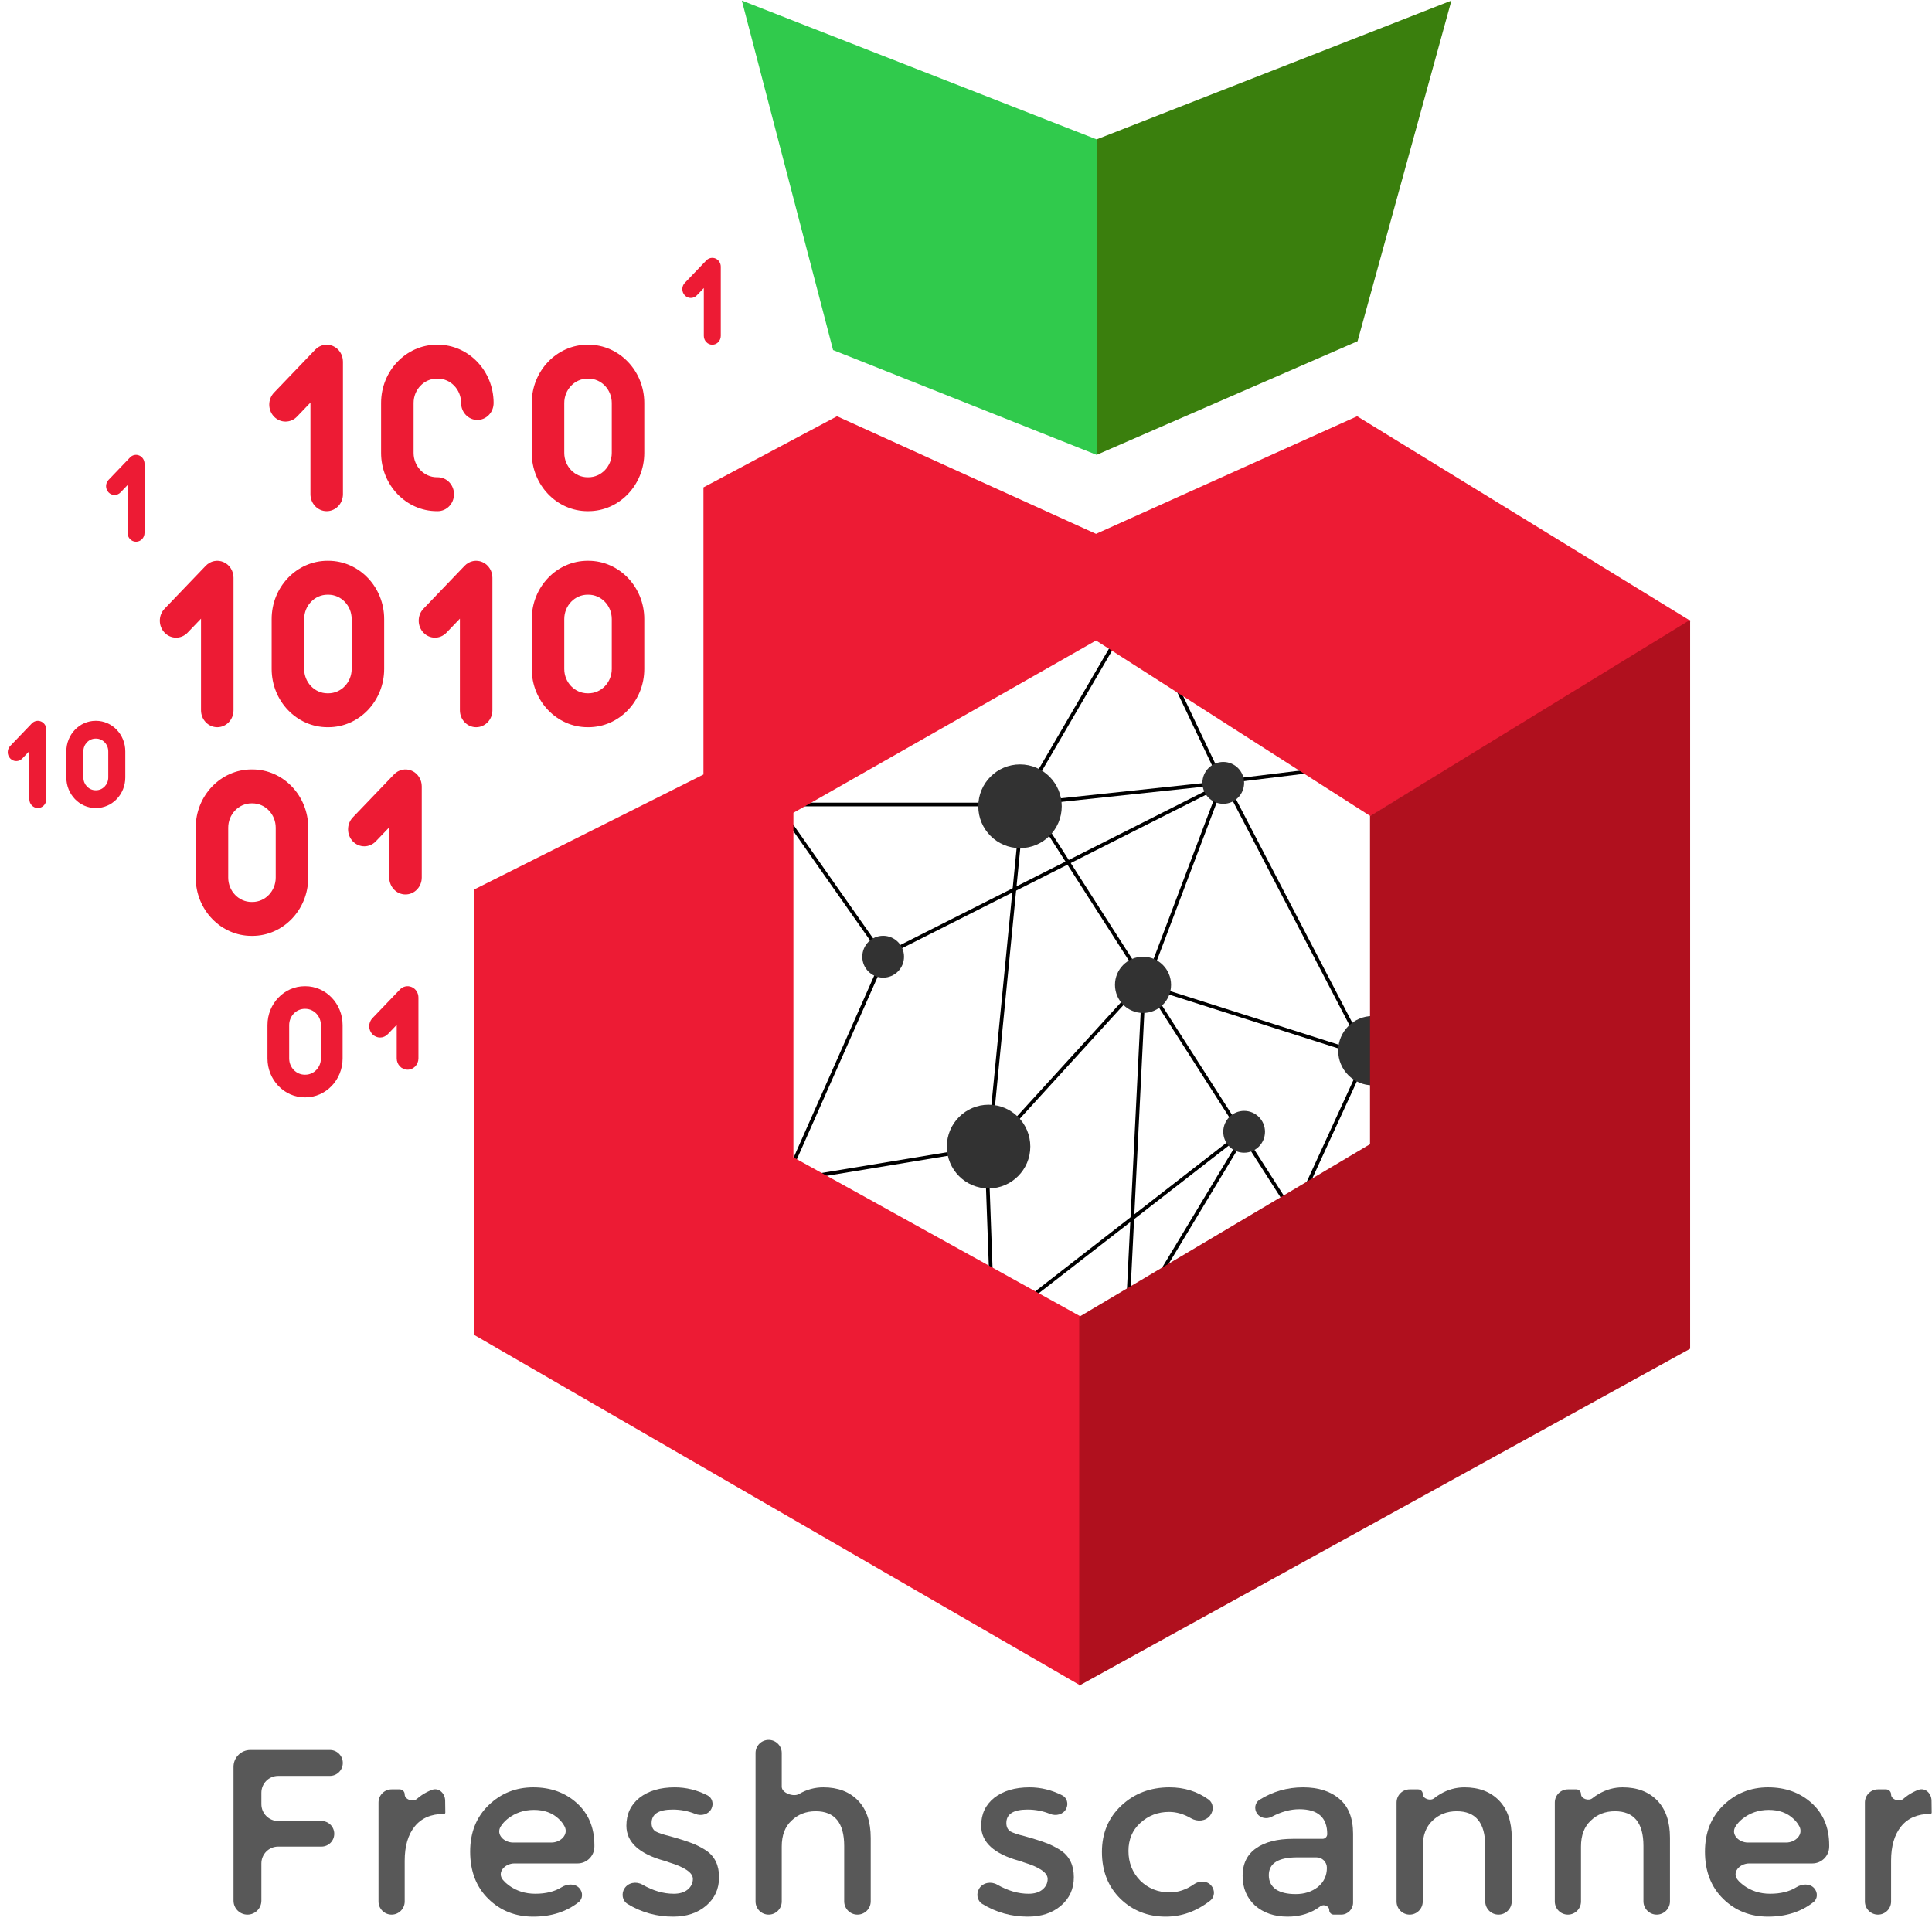 <svg viewBox="0 0 529 526" fill="none" xmlns="http://www.w3.org/2000/svg">
<path d="M55.038 194.491C55.038 197.054 57.031 199.133 59.489 199.133C61.947 199.133 63.939 197.054 63.939 194.491V158.2C63.939 156.322 62.855 154.629 61.192 153.911C59.53 153.193 57.615 153.589 56.342 154.917L45.065 166.681C43.327 168.494 43.327 171.434 45.065 173.246C46.803 175.059 49.621 175.059 51.359 173.246L55.038 169.408V194.491Z" fill="#ED1B34"/>
<path d="M81.323 114.088L85.002 110.25V135.333C85.002 137.896 86.995 139.975 89.453 139.975C91.911 139.975 93.903 137.896 93.903 135.333V99.042C93.903 97.164 92.819 95.472 91.156 94.753C89.494 94.035 87.579 94.431 86.306 95.759L75.029 107.523C73.291 109.336 73.291 112.276 75.029 114.088C76.768 115.901 79.585 115.901 81.323 114.088Z" fill="#ED1B34"/>
<path d="M33.005 134.832L34.926 132.828V145.919C34.926 147.257 35.966 148.342 37.248 148.342C38.531 148.342 39.571 147.257 39.571 145.919V126.979C39.571 125.999 39.005 125.116 38.137 124.741C37.27 124.366 36.27 124.573 35.606 125.266L29.721 131.406C28.814 132.352 28.814 133.886 29.721 134.832C30.628 135.778 32.099 135.778 33.005 134.832Z" fill="#ED1B34"/>
<path d="M190.791 80.889L192.712 78.886V91.976C192.712 93.314 193.751 94.399 195.034 94.399C196.317 94.399 197.357 93.314 197.357 91.976V73.037C197.357 72.057 196.791 71.174 195.923 70.798C195.055 70.424 194.056 70.63 193.392 71.323L187.507 77.463C186.6 78.409 186.6 79.943 187.507 80.889C188.414 81.836 189.884 81.836 190.791 80.889Z" fill="#ED1B34"/>
<path d="M132.079 153.911C130.417 153.193 128.502 153.589 127.229 154.917L115.952 166.681C114.214 168.494 114.214 171.434 115.952 173.246C117.691 175.059 120.509 175.059 122.246 173.246L125.925 169.408V194.491C125.925 197.054 127.918 199.133 130.376 199.133C132.834 199.133 134.826 197.054 134.826 194.491V158.2C134.826 156.322 133.742 154.629 132.079 153.911Z" fill="#ED1B34"/>
<path d="M112.735 211.048C111.073 210.33 109.158 210.727 107.886 212.055L96.609 223.818C94.871 225.631 94.871 228.571 96.609 230.383C98.347 232.196 101.165 232.196 102.902 230.383L106.582 226.545V240.285C106.582 242.849 108.575 244.927 111.032 244.927C113.49 244.927 115.483 242.849 115.483 240.285V215.337C115.483 213.459 114.399 211.767 112.735 211.048Z" fill="#ED1B34"/>
<path d="M105.191 183.177V169.513C105.191 160.715 98.33 153.557 89.896 153.557H89.677C81.243 153.557 74.382 160.715 74.382 169.513V183.177C74.382 191.975 81.243 199.133 89.677 199.133H89.896C98.33 199.133 105.191 191.975 105.191 183.177ZM96.291 183.177C96.291 186.855 93.422 189.848 89.896 189.848H89.677C86.151 189.848 83.283 186.855 83.283 183.177V169.513C83.283 165.835 86.151 162.843 89.677 162.843H89.896C93.422 162.843 96.291 165.835 96.291 169.513V183.177Z" fill="#ED1B34"/>
<path d="M161.113 153.557H160.894C152.461 153.557 145.599 160.715 145.599 169.513V183.177C145.599 191.975 152.461 199.132 160.894 199.132H161.113C169.547 199.132 176.409 191.975 176.409 183.177V169.513C176.409 160.716 169.547 153.557 161.113 153.557ZM167.508 183.178C167.508 186.856 164.639 189.848 161.113 189.848H160.894C157.368 189.848 154.5 186.856 154.5 183.178V169.514C154.5 165.835 157.368 162.843 160.894 162.843H161.113C164.639 162.843 167.508 165.835 167.508 169.514V183.178Z" fill="#ED1B34"/>
<path d="M119.86 94.399H119.641C111.207 94.399 104.346 101.556 104.346 110.354V124.018C104.346 132.816 111.207 139.974 119.641 139.974H119.86C122.318 139.974 124.31 137.895 124.31 135.331C124.31 132.767 122.318 130.689 119.86 130.689H119.641C116.115 130.689 113.247 127.696 113.247 124.018V110.354C113.247 106.676 116.115 103.684 119.641 103.684H119.86C123.386 103.684 126.254 106.676 126.254 110.354C126.254 112.918 128.247 114.997 130.705 114.997C133.163 114.997 135.155 112.918 135.155 110.354C135.156 101.556 128.294 94.399 119.86 94.399Z" fill="#ED1B34"/>
<path d="M161.113 94.399H160.894C152.461 94.399 145.599 101.556 145.599 110.354V124.018C145.599 132.816 152.461 139.974 160.894 139.974H161.113C169.547 139.974 176.409 132.816 176.409 124.018V110.354C176.409 101.556 169.547 94.399 161.113 94.399ZM167.508 124.019C167.508 127.697 164.639 130.689 161.113 130.689H160.894C157.368 130.689 154.5 127.697 154.5 124.019V110.354C154.5 106.676 157.368 103.684 160.894 103.684H161.113C164.639 103.684 167.508 106.676 167.508 110.354V124.019Z" fill="#ED1B34"/>
<path d="M69.101 210.694H68.882C60.448 210.694 53.586 217.852 53.586 226.65V240.314C53.586 249.112 60.448 256.269 68.882 256.269H69.101C77.534 256.269 84.396 249.112 84.396 240.314V226.65C84.396 217.853 77.535 210.694 69.101 210.694ZM75.496 240.315C75.496 243.993 72.627 246.985 69.101 246.985H68.882C65.356 246.985 62.488 243.993 62.488 240.315V226.65C62.488 222.972 65.356 219.98 68.882 219.98H69.101C72.627 219.98 75.496 222.972 75.496 226.65V240.315Z" fill="#ED1B34"/>
<path d="M112.737 270.288C111.627 269.808 110.348 270.073 109.498 270.96L101.967 278.816C100.806 280.027 100.806 281.99 101.967 283.201C103.128 284.411 105.01 284.411 106.17 283.201L108.627 280.637V289.814C108.627 291.526 109.958 292.914 111.6 292.914C113.241 292.914 114.572 291.526 114.572 289.814V273.152C114.572 271.898 113.848 270.768 112.737 270.288Z" fill="#ED1B34"/>
<path d="M83.596 270.052H83.45C77.817 270.052 73.235 274.832 73.235 280.708V289.833C73.235 295.709 77.817 300.489 83.45 300.489H83.596C89.228 300.489 93.811 295.709 93.811 289.833V280.708C93.811 274.832 89.228 270.052 83.596 270.052ZM87.866 289.834C87.866 292.29 85.951 294.288 83.596 294.288H83.45C81.095 294.288 79.179 292.29 79.179 289.834V280.708C79.179 278.251 81.095 276.253 83.45 276.253H83.596C85.951 276.253 87.866 278.251 87.866 280.708V289.834Z" fill="#ED1B34"/>
<path d="M8.029 218.825C8.029 220.169 9.073 221.258 10.36 221.258C11.648 221.258 12.692 220.169 12.692 218.825V199.811C12.692 198.828 12.124 197.941 11.253 197.564C10.382 197.188 9.378 197.396 8.712 198.092L2.803 204.255C1.893 205.205 1.893 206.745 2.803 207.695C3.714 208.645 5.19 208.645 6.101 207.695L8.029 205.684V218.825Z" fill="#ED1B34"/>
<path d="M34.306 212.898V205.739C34.306 201.13 30.711 197.379 26.292 197.379H26.177C21.759 197.379 18.164 201.13 18.164 205.739V212.898C18.164 217.508 21.759 221.258 26.177 221.258H26.292C30.711 221.258 34.306 217.508 34.306 212.898ZM29.642 212.898C29.642 214.826 28.139 216.393 26.292 216.393H26.177C24.33 216.393 22.827 214.826 22.827 212.898V205.739C22.827 203.812 24.33 202.244 26.177 202.244H26.292C28.139 202.244 29.642 203.812 29.642 205.739V212.898Z" fill="#ED1B34"/>
<path d="M278.844 220.334L334.644 214.379L313.571 270.052" stroke="black"/>
<path d="M280.625 217.654L354.234 332.572L375.01 287.32L391.038 207.234L334.941 214.082" stroke="black"/>
<path d="M271.72 313.816L313.273 268.266L308.525 364.13L341.174 309.946" stroke="black"/>
<path d="M242.962 261.117L335.534 214.379L374.417 289.106L312.68 269.456" stroke="black"/>
<path d="M280.031 220.334L270.83 314.114L215.03 323.343L242.277 261.806" stroke="black"/>
<path d="M279.1 220.291H212.726L242.505 262.724" stroke="black"/>
<path d="M270.033 313.063L271.847 363.27L341.124 309.425" stroke="black"/>
<path d="M280.189 218.836L311.381 165.355L334.232 213.379" stroke="black"/>
<path d="M279.289 232.243C285.6 232.243 290.716 227.111 290.716 220.781C290.716 214.451 285.6 209.319 279.289 209.319C272.978 209.319 267.862 214.451 267.862 220.781C267.862 227.111 272.978 232.243 279.289 232.243Z" fill="#323232"/>
<path d="M312.97 277.384C317.212 277.384 320.65 273.935 320.65 269.68C320.65 265.426 317.212 261.977 312.97 261.977C308.729 261.977 305.29 265.426 305.29 269.68C305.29 273.935 308.729 277.384 312.97 277.384Z" fill="#323232"/>
<path d="M270.681 325.427C276.992 325.427 282.109 320.296 282.109 313.965C282.109 307.635 276.992 302.503 270.681 302.503C264.37 302.503 259.254 307.635 259.254 313.965C259.254 320.296 264.37 325.427 270.681 325.427Z" fill="#323232"/>
<path d="M241.817 267.708C244.972 267.708 247.531 265.142 247.531 261.977C247.531 258.812 244.972 256.246 241.817 256.246C238.661 256.246 236.103 258.812 236.103 261.977C236.103 265.142 238.661 267.708 241.817 267.708Z" fill="#323232"/>
<path d="M340.654 315.648C343.81 315.648 346.368 313.082 346.368 309.917C346.368 306.752 343.81 304.186 340.654 304.186C337.499 304.186 334.941 306.752 334.941 309.917C334.941 313.082 337.499 315.648 340.654 315.648Z" fill="#323232"/>
<path d="M375.871 297.197C381.096 297.197 385.332 292.948 385.332 287.707C385.332 282.466 381.096 278.218 375.871 278.218C370.646 278.218 366.41 282.466 366.41 287.707C366.41 292.948 370.646 297.197 375.871 297.197Z" fill="#323232"/>
<path d="M334.941 220.102C338.096 220.102 340.654 217.536 340.654 214.371C340.654 211.206 338.096 208.64 334.941 208.64C331.785 208.64 329.227 211.206 329.227 214.371C329.227 217.536 331.785 220.102 334.941 220.102Z" fill="#323232"/>
<path d="M192.611 133.459L229.189 113.99L300.107 146.188L371.605 113.99L462.958 170.066L375.236 223.477L300.107 175.39L217.246 222.563V316.91L295.628 360.339V461.422L129.905 365.58V243.529L192.611 212.08V133.459Z" fill="#ED1B34"/>
<path d="M300.269 38.173L203.124 0.164L228.106 95.864L300.269 124.557V38.173Z" fill="#30CA4C"/>
<path d="M300.269 38.173L397.413 0.164L371.713 93.443L300.269 124.557V38.173Z" fill="#3A7F0D"/>
<path d="M462.774 369.324V169.729L375.122 223.456V313.313L295.498 360.577V461.57L462.774 369.324Z" fill="#B0101E"/>
<path d="M76.17 486.301C73.629 486.301 71.57 488.363 71.57 490.915V494.043C71.57 496.59 73.629 498.657 76.17 498.657H88.026C89.956 498.657 91.52 500.226 91.52 502.159C91.52 504.097 89.956 505.666 88.026 505.666H76.17C73.629 505.666 71.57 507.728 71.57 510.28V520.463C71.57 522.576 69.862 524.293 67.755 524.293C65.647 524.293 63.939 522.576 63.939 520.463V483.814C63.939 481.262 65.999 479.2 68.539 479.2H90.325C92.298 479.2 93.89 480.815 93.864 482.794C93.839 484.737 92.262 486.301 90.325 486.301H76.17Z" fill="#585858"/>
<path d="M110.811 509.537V520.694C110.811 522.682 109.205 524.293 107.225 524.293C105.245 524.293 103.64 522.682 103.64 520.694V493.582C103.64 491.598 105.245 489.987 107.225 489.987H109.433C110.194 489.987 110.811 490.606 110.811 491.367C110.811 492.802 113.096 493.517 114.176 492.58C114.595 492.216 115.036 491.874 115.499 491.556C116.41 490.947 117.34 490.467 118.288 490.121C120.166 489.434 121.864 491.076 121.889 493.079L121.93 496.35C121.933 496.553 121.77 496.719 121.567 496.719C118.074 496.719 115.407 497.854 113.569 500.129C111.73 502.404 110.811 505.541 110.811 509.537Z" fill="#585858"/>
<path d="M162.75 505.661C162.75 508.208 160.69 510.275 158.15 510.275H140.863C138.187 510.275 135.993 512.762 137.727 514.806C138.173 515.332 138.699 515.821 139.306 516.269C141.39 517.805 143.811 518.576 146.569 518.576C149.466 518.576 151.874 517.976 153.792 516.776C155.308 515.83 157.406 515.711 158.614 517.026C159.648 518.156 159.647 519.923 158.444 520.869C155.078 523.517 150.936 524.846 146.018 524.846C141.114 524.846 137.008 523.218 133.698 519.955C130.388 516.698 128.734 512.398 128.734 507.045C128.734 501.822 130.419 497.577 133.79 494.32C137.161 491.062 141.237 489.434 146.018 489.434C150.799 489.434 154.782 490.878 157.97 493.766C161.156 496.659 162.75 500.498 162.75 505.297V505.661ZM150.979 504.558C153.519 504.558 155.768 502.348 154.565 500.106C154.145 499.321 153.594 498.625 152.913 498.011C151.197 496.41 148.96 495.612 146.201 495.612C143.444 495.612 141.023 496.442 138.938 498.103C138.184 498.722 137.57 499.409 137.097 500.166C135.747 502.325 137.964 504.558 140.505 504.558H150.979Z" fill="#585858"/>
<path d="M184.291 524.846C179.77 524.846 175.621 523.688 171.841 521.377C170.398 520.495 170.076 518.59 170.969 517.15C171.999 515.489 174.218 515.111 175.908 516.084C178.797 517.745 181.653 518.576 184.475 518.576C186.068 518.576 187.324 518.207 188.244 517.468C189.225 516.67 189.715 515.683 189.715 514.515C189.715 512.827 187.535 511.318 183.175 509.984C183.001 509.934 182.831 509.86 182.661 509.795C182.625 509.781 182.588 509.768 182.549 509.754C182.485 509.731 182.398 509.694 182.334 509.666C182.217 509.62 182.113 509.611 181.991 509.578C175.005 507.668 171.511 504.457 171.511 499.944C171.511 496.751 172.707 494.2 175.097 492.294C177.549 490.389 180.767 489.434 184.75 489.434C187.848 489.434 190.83 490.163 193.699 491.621C195.033 492.294 195.462 493.951 194.793 495.293C194.001 496.881 192.001 497.388 190.36 496.71C188.425 495.916 186.371 495.519 184.199 495.519C180.337 495.519 178.407 496.751 178.407 499.211C178.407 500.254 178.774 501.024 179.51 501.513C180.307 501.942 181.594 502.376 183.371 502.805C186.068 503.543 188.336 504.282 190.175 505.02C191.4 505.573 192.473 506.155 193.392 506.769C195.721 508.37 196.886 510.797 196.886 514.054C196.886 517.252 195.691 519.863 193.3 521.893C190.971 523.863 187.968 524.846 184.291 524.846Z" fill="#585858"/>
<path d="M214.049 520.694C214.049 522.683 212.443 524.293 210.463 524.293C208.483 524.293 206.877 522.683 206.877 520.694V480.026C206.877 478.042 208.483 476.432 210.463 476.432C212.443 476.432 214.049 478.042 214.049 480.026V489.277C214.049 490.994 217.244 492.115 218.737 491.28C220.821 490.048 223.058 489.434 225.448 489.434C229.432 489.434 232.589 490.634 234.918 493.028C237.247 495.428 238.412 498.842 238.412 503.267V520.648C238.412 522.66 236.785 524.293 234.78 524.293C232.774 524.293 231.149 522.66 231.149 520.648V505.482C231.149 499.147 228.544 495.981 223.334 495.981C220.698 495.981 218.492 496.844 216.715 498.565C214.937 500.222 214.049 502.589 214.049 505.666V520.694Z" fill="#585858"/>
<path d="M281.432 524.846C276.912 524.846 272.762 523.688 268.983 521.377C267.54 520.495 267.217 518.59 268.111 517.15C269.14 515.489 271.359 515.111 273.05 516.084C275.939 517.745 278.794 518.576 281.616 518.576C283.21 518.576 284.466 518.207 285.385 517.468C286.366 516.67 286.856 515.683 286.856 514.515C286.856 512.827 284.676 511.318 280.316 509.984C280.142 509.934 279.972 509.86 279.802 509.795C279.766 509.781 279.729 509.768 279.691 509.754C279.626 509.731 279.539 509.694 279.476 509.666C279.358 509.62 279.254 509.611 279.133 509.578C272.146 507.668 268.653 504.457 268.653 499.944C268.653 496.751 269.848 494.2 272.239 492.294C274.69 490.389 277.908 489.434 281.892 489.434C284.989 489.434 287.972 490.163 290.84 491.621C292.174 492.294 292.604 493.951 291.935 495.293C291.142 496.881 289.142 497.388 287.501 496.71C285.567 495.916 283.513 495.519 281.34 495.519C277.479 495.519 275.548 496.751 275.548 499.211C275.548 500.254 275.916 501.024 276.651 501.513C277.448 501.942 278.735 502.376 280.513 502.805C283.21 503.543 285.477 504.282 287.316 505.02C288.542 505.573 289.615 506.155 290.534 506.769C292.863 508.37 294.027 510.797 294.027 514.054C294.027 517.252 292.832 519.863 290.442 521.893C288.113 523.863 285.109 524.846 281.432 524.846Z" fill="#585858"/>
<path d="M301.72 507.138C301.72 501.975 303.498 497.734 307.053 494.412C310.608 491.095 314.99 489.434 320.2 489.434C324.255 489.434 327.816 490.541 330.883 492.751C332.323 493.794 332.409 495.833 331.294 497.217C330.056 498.759 327.813 498.902 326.109 497.91C324.122 496.747 322.122 496.165 320.108 496.165C317.043 496.165 314.408 497.181 312.201 499.211C310.056 501.176 308.983 503.728 308.983 506.861C308.983 510.058 310.056 512.767 312.201 514.977C314.408 517.132 317.104 518.207 320.292 518.207C322.584 518.207 324.797 517.459 326.931 515.964C328.376 514.949 330.388 514.954 331.58 516.255C332.717 517.496 332.676 519.439 331.351 520.472C327.613 523.388 323.559 524.846 319.188 524.846C314.285 524.846 310.148 523.218 306.777 519.955C303.406 516.638 301.72 512.365 301.72 507.138Z" fill="#585858"/>
<path d="M370.487 521.017C370.487 522.825 369.026 524.293 367.223 524.293H365.187C364.509 524.293 363.96 523.739 363.96 523.061C363.96 521.912 362.444 521.321 361.531 522.013C359.045 523.9 356.054 524.846 352.56 524.846C348.944 524.846 345.971 523.831 343.642 521.801C341.374 519.711 340.24 517.007 340.24 513.685C340.24 510.367 341.466 507.848 343.918 506.127C346.369 504.402 349.74 503.543 354.031 503.543H362.121C362.832 503.543 363.408 502.967 363.408 502.251C363.408 497.702 360.865 495.427 355.778 495.427C353.337 495.427 350.824 496.115 348.24 497.48C346.866 498.209 345.127 497.919 344.224 496.65C343.333 495.4 343.573 493.646 344.874 492.839C348.511 490.569 352.482 489.434 356.789 489.434C361.018 489.434 364.358 490.509 366.81 492.663C369.262 494.754 370.487 497.919 370.487 502.159V521.017ZM363.316 511.475C363.316 509.897 362.04 508.614 360.467 508.614H355.226C350.016 508.614 347.411 510.243 347.411 513.5C347.411 515.161 348.055 516.453 349.342 517.376C350.629 518.234 352.437 518.668 354.766 518.668C357.157 518.668 359.179 518.022 360.834 516.73C362.489 515.378 363.316 513.625 363.316 511.475Z" fill="#585858"/>
<path d="M389.565 520.694C389.565 522.682 387.96 524.293 385.98 524.293C384 524.293 382.394 522.682 382.394 520.694V493.582C382.394 491.598 384 489.987 385.98 489.987H388.293C388.996 489.987 389.565 490.559 389.565 491.265C389.565 492.58 391.658 493.254 392.677 492.423C393.197 492.004 393.753 491.621 394.346 491.279C396.43 490.047 398.637 489.434 400.966 489.434C404.95 489.434 408.106 490.633 410.435 493.028C412.764 495.427 413.929 498.842 413.929 503.266V520.647C413.929 522.659 412.303 524.293 410.297 524.293C408.292 524.293 406.666 522.659 406.666 520.647V505.481C406.666 499.146 404.061 495.981 398.851 495.981C396.216 495.981 394.009 496.844 392.232 498.565C390.454 500.221 389.565 502.588 389.565 505.666V520.694Z" fill="#585858"/>
<path d="M432.89 520.694C432.89 522.682 431.285 524.293 429.305 524.293C427.324 524.293 425.719 522.682 425.719 520.694V493.582C425.719 491.598 427.324 489.987 429.305 489.987H431.617C432.32 489.987 432.89 490.559 432.89 491.265C432.89 492.58 434.982 493.254 436.002 492.423C436.521 492.004 437.077 491.621 437.671 491.279C439.755 490.047 441.961 489.434 444.29 489.434C448.274 489.434 451.43 490.633 453.76 493.028C456.089 495.427 457.253 498.842 457.253 503.266V520.647C457.253 522.659 455.627 524.293 453.622 524.293C451.616 524.293 449.99 522.659 449.99 520.647V505.481C449.99 499.146 447.385 495.981 442.175 495.981C439.54 495.981 437.334 496.844 435.556 498.565C433.779 500.221 432.89 502.588 432.89 505.666V520.694Z" fill="#585858"/>
<path d="M500.853 505.661C500.853 508.208 498.792 510.275 496.253 510.275H478.966C476.289 510.275 474.099 512.762 475.829 514.806C476.275 515.332 476.804 515.821 477.411 516.269C479.495 517.805 481.914 518.576 484.674 518.576C487.568 518.576 489.978 517.976 491.896 516.776C493.41 515.83 495.507 515.711 496.717 517.026C497.752 518.156 497.752 519.923 496.547 520.869C493.18 523.517 489.04 524.846 484.122 524.846C479.219 524.846 475.111 523.218 471.804 519.955C468.492 516.698 466.836 512.398 466.836 507.045C466.836 501.822 468.524 497.577 471.896 494.32C475.263 491.062 479.338 489.434 484.122 489.434C488.902 489.434 492.885 490.878 496.073 493.766C499.261 496.659 500.853 500.498 500.853 505.297V505.661ZM489.081 504.558C491.625 504.558 493.87 502.348 492.669 500.106C492.246 499.321 491.699 498.625 491.018 498.011C489.302 496.41 487.062 495.612 484.306 495.612C481.546 495.612 479.127 496.442 477.043 498.103C476.289 498.722 475.672 499.409 475.198 500.166C473.851 502.325 476.068 504.558 478.607 504.558H489.081Z" fill="#585858"/>
<path d="M517.799 509.537V520.694C517.799 522.682 516.193 524.293 514.211 524.293C512.233 524.293 510.627 522.682 510.627 520.694V493.582C510.627 491.598 512.233 489.987 514.211 489.987H516.419C517.182 489.987 517.799 490.606 517.799 491.367C517.799 492.802 520.08 493.517 521.161 492.58C521.58 492.216 522.022 491.874 522.486 491.556C523.397 490.947 524.326 490.467 525.274 490.121C527.151 489.434 528.848 491.076 528.876 493.079L528.917 496.35C528.917 496.553 528.756 496.719 528.554 496.719C525.062 496.719 522.394 497.854 520.554 500.129C518.714 502.404 517.799 505.541 517.799 509.537Z" fill="#585858"/>
</svg>
